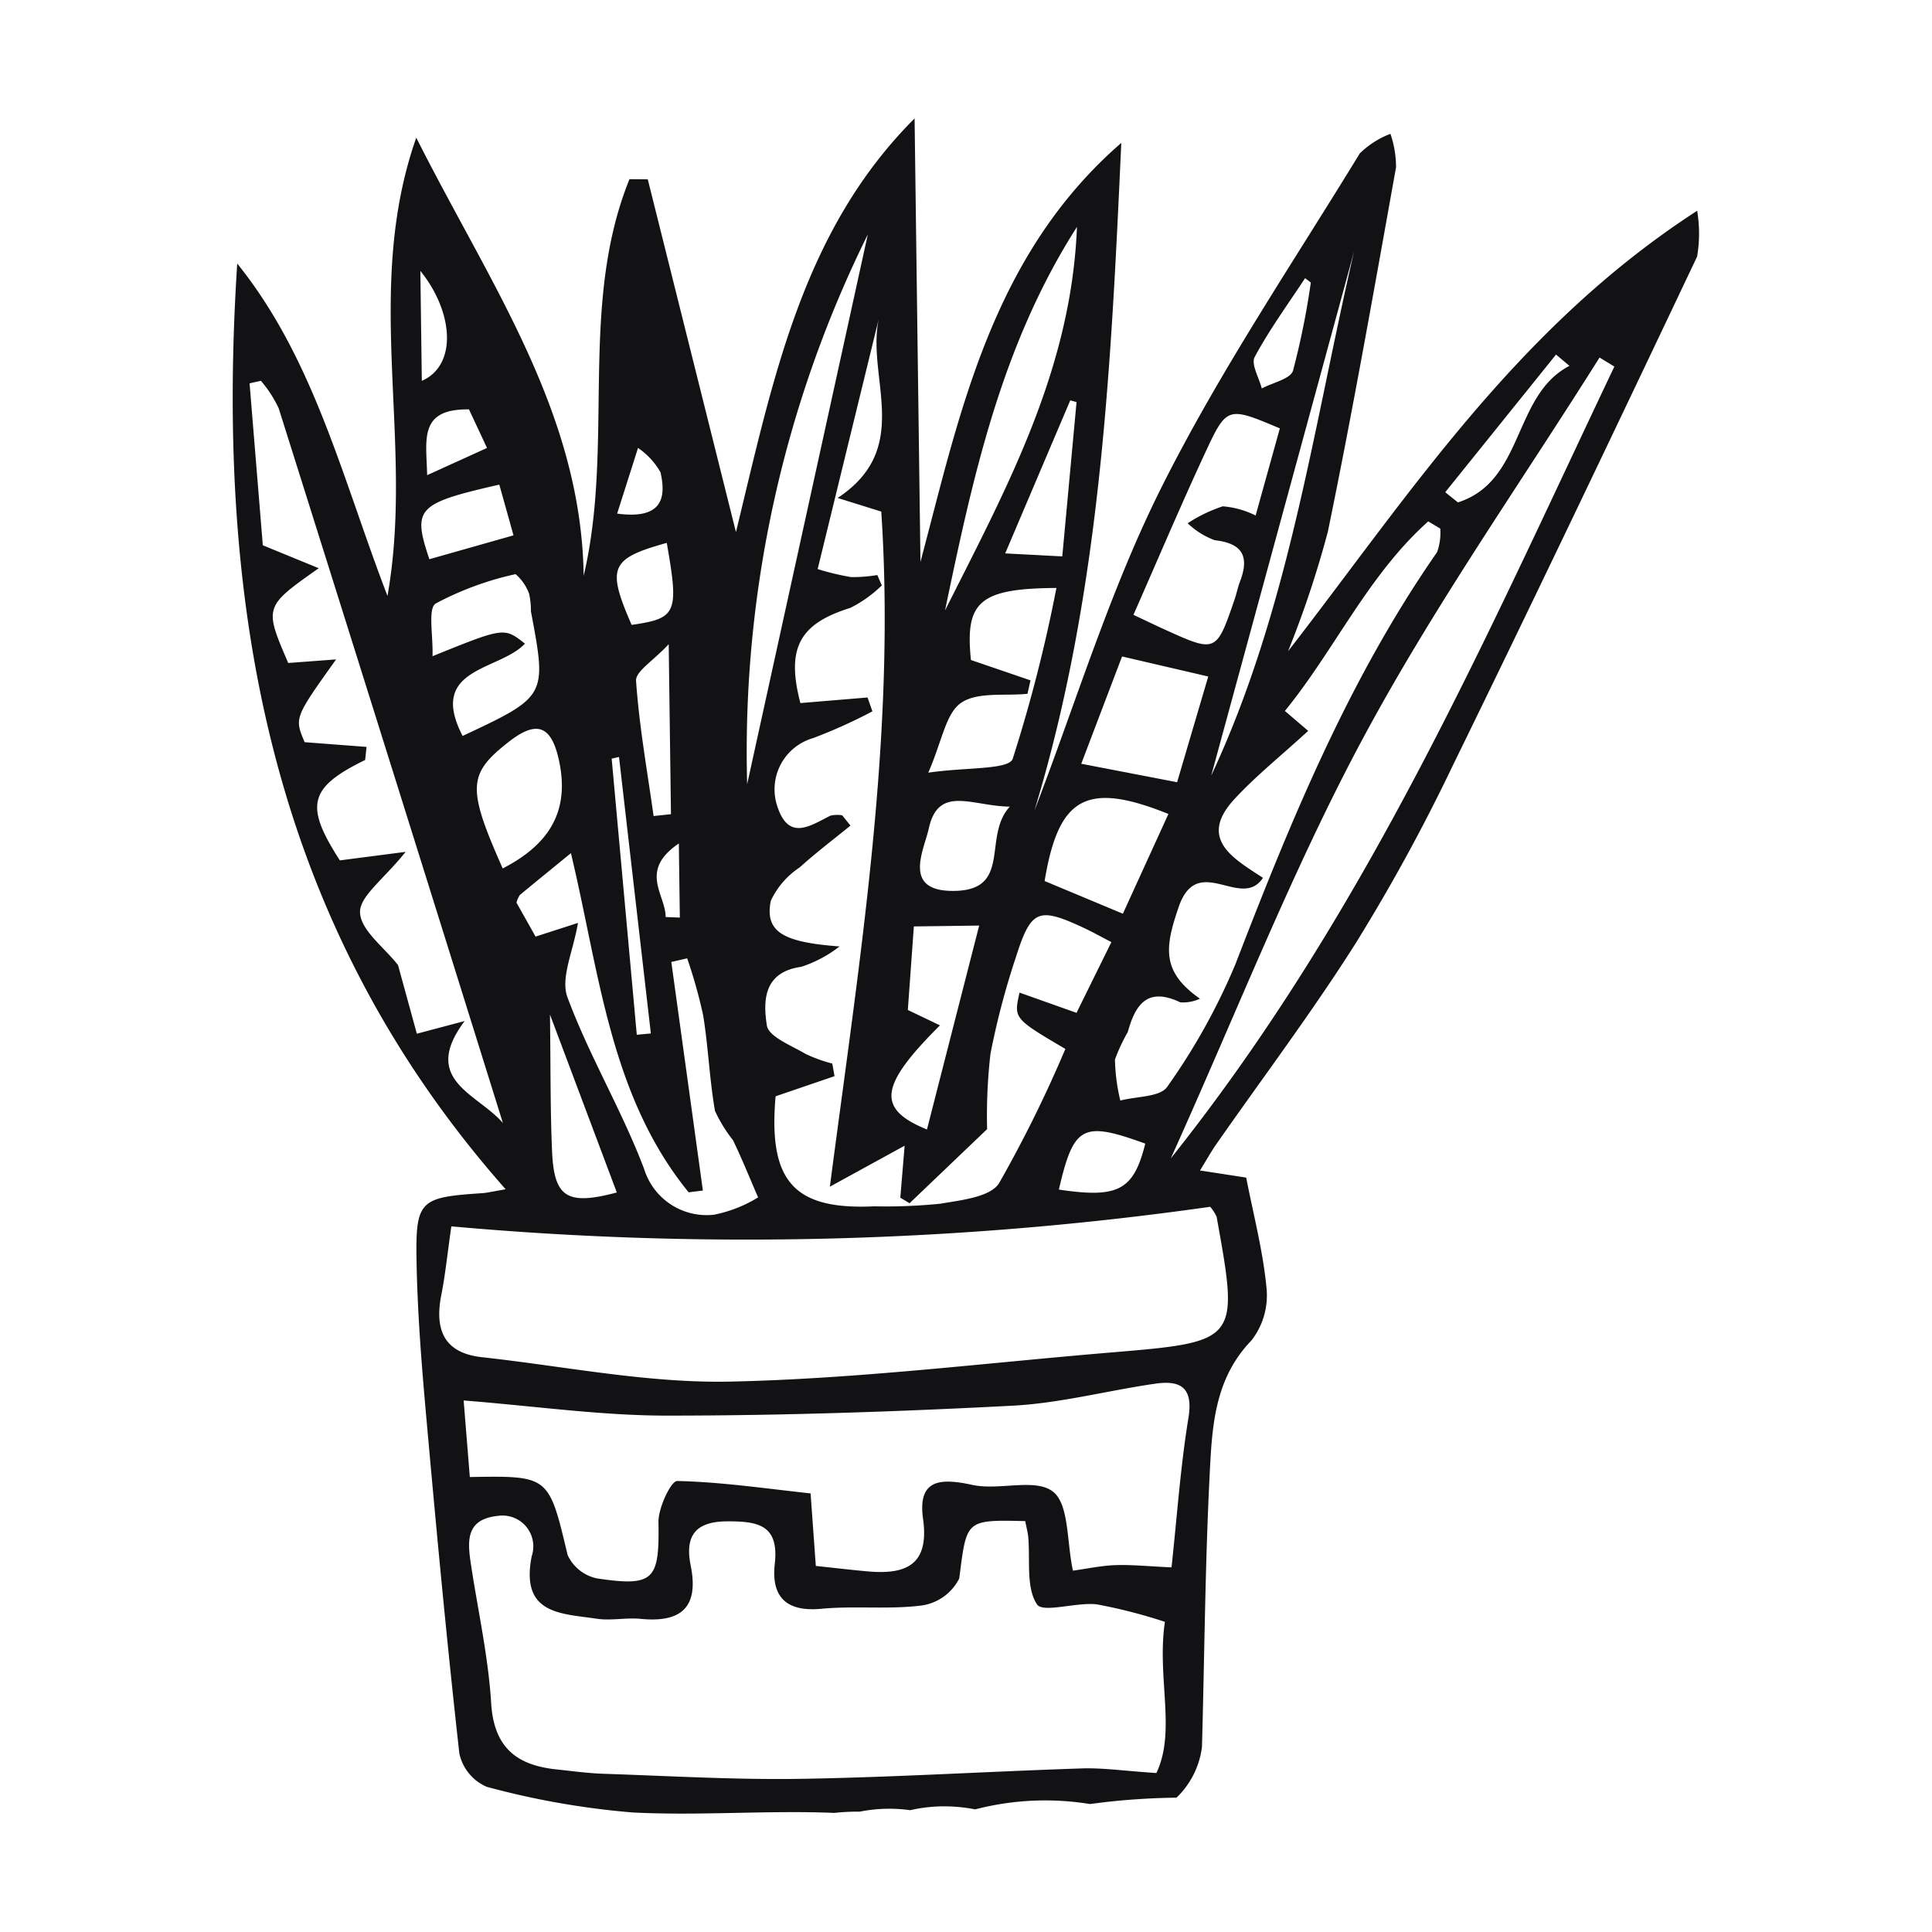 <svg height='100px' width='100px'  fill="#121113" xmlns="http://www.w3.org/2000/svg" data-name="Слой 1" viewBox="0 0 100 100" x="0px" y="0px"><title>plant 5</title><path d="M87.844,10.909c-9.365,6.065-14.922,14.742-21.176,22.802a52.837,52.837,0,0,0,2.063-6.196C70.02,21.251,71.13,14.951,72.259,8.655a5.302,5.302,0,0,0-.291-1.728,4.603,4.603,0,0,0-1.585,1.013C66.871,13.69,63.072,19.305,60.073,25.316c-2.651,5.314-4.392,11.082-6.534,16.649,3.418-11.236,3.963-22.852,4.499-34.568-6.746,5.85-8.372,14.097-10.395,21.688-0.099-7.436-.202-15.196-0.304-22.956-5.805,5.809-7.305,13.419-9.246,21.413-1.614-6.458-3.089-12.359-4.564-18.26L32.581,9.274c-2.647,6.549-.769,13.718-2.37,20.53-0.123-8.48-4.866-15.119-8.665-22.679-2.789,7.945-.075,15.733-1.49,23.721C17.698,24.706,16.263,18.597,12.279,13.641,11.14,31.253,13.92,47.692,26.173,61.557c-0.654.11-.936,0.183-1.222,0.202-3.2.21-3.443,0.369-3.392,3.438,0.044,2.643.25,5.288,0.485,7.923,0.525,5.886,1.075,11.771,1.733,17.644A2.435,2.435,0,0,0,25.191,92.484a41.836,41.836,0,0,0,7.558,1.329c3.47,0.178,6.982-.121,10.442.023a10.391,10.391,0,0,1,1.306-.064,7.825,7.825,0,0,1,2.616-.077,7.939,7.939,0,0,1,1.752-.2,8.456,8.456,0,0,1,1.612.158,14.415,14.415,0,0,1,5.936-.277c0.361-.045.722-0.093,1.084-0.131,1.119-.118,2.256-0.185,3.397-0.198a4.375,4.375,0,0,0,1.319-2.623c0.133-4.699.161-9.403,0.399-14.096,0.124-2.447.23-4.945,2.158-6.942a3.788,3.788,0,0,0,.787-2.696c-0.181-1.933-.685-3.836-1.054-5.738-0.819-.126-1.509-0.232-2.391-0.368,0.371-.602.583-0.987,0.833-1.346,2.424-3.475,4.981-6.865,7.242-10.442a96.017,96.017,0,0,0,5.001-9.155c4.283-8.755,8.477-17.554,12.654-26.361A7.076,7.076,0,0,0,87.844,10.909ZM80.54,18.352l0.695,0.584C78.294,20.459,78.914,24.901,75.462,26.004L74.805,25.477Q77.673,21.915,80.54,18.352ZM73.926,26.987l0.621,0.371a2.933,2.933,0,0,1-.165,1.224c-4.579,6.578-7.577,13.913-10.441,21.335a32.753,32.753,0,0,1-3.525,6.335c-0.362.538-1.595,0.491-2.429,0.713a10.031,10.031,0,0,1-.278-2.123,9.421,9.421,0,0,1,.665-1.426c0.401-1.456,1.036-2.335,2.72-1.535a2.092,2.092,0,0,0,1.017-.188c-2.018-1.41-1.812-2.669-1.106-4.738,0.978-2.867,3.24.189,4.366-1.518-1.512-.994-3.391-2.007-1.472-4.082,1.097-1.186,2.374-2.207,3.813-3.525-0.023-.02-0.46-0.393-1.207-1.031C69.079,33.645,70.804,29.773,73.926,26.987Zm-14.647,32.207c-0.604,2.43-1.419,2.836-4.472,2.378C55.577,58.26,56.023,58.011,59.28,59.194Zm3.415-19.054L70.087,13.013C67.971,22.127,66.725,31.514,62.695,40.14Zm2.248-21.661c0.761-1.419,1.723-2.731,2.61-4.082L67.848,14.624a40.223,40.223,0,0,1-.92,4.558c-0.134.434-1.057,0.623-1.619,0.924C65.17,19.554,64.744,18.849,64.943,18.479Zm-2.55,4.931c1.113-2.393,1.161-2.371,3.853-1.237-0.401,1.442-.809,2.912-1.254,4.51a4.617,4.617,0,0,0-1.702-.476,7.739,7.739,0,0,0-1.815.877,4.039,4.039,0,0,0,1.4.877c1.484,0.166,1.795.879,1.3,2.164-0.108.28-.163,0.581-0.26,0.866-0.961,2.807-.962,2.807-3.692,1.564-0.408-.186-0.812-0.381-1.556-0.731C59.959,28.892,61.127,26.129,62.392,23.41ZM58.078,33.978c1.436,0.334,2.788.649,4.461,1.038-0.594,2.015-1.096,3.72-1.612,5.472-1.634-.315-3.082-0.594-4.961-0.956C56.662,37.7,57.334,35.933,58.078,33.978Zm2.399,8.153c-0.8,1.752-1.546,3.385-2.357,5.163-1.471-.615-2.77-1.157-4.051-1.692C54.788,41.257,56.225,40.419,60.477,42.131Zm-5.494-13.332c-1.039-.054-1.83-0.096-2.954-0.155,1.182-2.782,2.275-5.351,3.367-7.921l0.326,0.088C55.479,23.438,55.236,26.066,54.983,28.799Zm0.76-17.054C55.453,19.19,52.044,25.362,48.913,31.6,50.351,24.727,51.81,17.894,55.743,11.745Zm-6.002,24.638c0.851-.587,2.27-0.35,3.441-0.472q0.078-.347.157-0.695c-1.019-.348-2.037-0.697-3.083-1.054-0.308-2.993.402-3.706,4.424-3.729a77.138,77.138,0,0,1-2.263,8.844c-0.211.574-2.38,0.426-4.369,0.716C48.764,38.353,48.95,36.929,49.741,36.383ZM48.076,42.874c0.502-2.263,2.243-1.145,4.192-1.123-1.422,1.54.132,4.311-2.862,4.362C46.669,46.159,47.82,44.028,48.076,42.874ZM46.989,52.277c0.102-1.415.204-2.826,0.312-4.325,1.126-.015,2.071-0.027,3.381-0.045-0.916,3.576-1.783,6.962-2.703,10.555-2.646-1.077-2.443-2.281.672-5.39C48.057,52.787,47.533,52.537,46.989,52.277ZM43.355,25.774c0.904,0.282,1.502.469,2.259,0.705,0.771,11.599-1.113,23.093-2.66,34.943,1.604-.879,2.644-1.448,3.87-2.121-0.096,1.15-.16,1.921-0.224,2.691l0.478,0.288c1.411-1.348,2.823-2.697,4.015-3.835a28.004,28.004,0,0,1,.174-3.904,39.997,39.997,0,0,1,1.324-5.024c0.786-2.466,1.165-2.59,3.576-1.457,0.397,0.187.78,0.403,1.358,0.703-0.624,1.267-1.203,2.442-1.804,3.662l-2.95-1.048c-0.3,1.34-.3,1.34,2.372,2.916a65.976,65.976,0,0,1-3.433,6.951c-0.454.72-1.98,0.878-3.055,1.062a28.29,28.29,0,0,1-3.41.133c-4.151.194-5.487-1.29-5.1-5.695l3.049-1.042L43.079,55.05a7.483,7.483,0,0,1-1.385-.501c-0.731-.435-1.909-0.885-2.001-1.469-0.196-1.26-.19-2.767,1.784-3.038a6.586,6.586,0,0,0,1.979-1.054c-2.888-.217-3.883-0.726-3.56-2.361a4.201,4.201,0,0,1,1.499-1.733c0.839-.761,1.747-1.445,2.625-2.162q-0.214-.266-0.427-0.532a1.553,1.553,0,0,0-.611.019c-1.022.507-2.13,1.322-2.726-.421a2.76,2.76,0,0,1,1.835-3.595,27.244,27.244,0,0,0,3.065-1.383l-0.252-.718c-1.163.097-2.327,0.193-3.476,0.289-0.748-2.864-.038-4.109,2.582-4.926a6.468,6.468,0,0,0,1.632-1.164l-0.232-.537a7.52,7.52,0,0,1-1.367.105,13.216,13.216,0,0,1-1.721-.414c1.09-4.464,2.156-8.828,3.222-13.192C44.699,19.354,47.392,23.114,43.355,25.774ZM44.918,12.134c-2.18,9.932-4.359,19.864-6.245,28.455A60.341,60.341,0,0,1,44.918,12.134ZM35.188,47.494q-0.367-.014-0.734-0.028c0.004-1.16-1.409-2.389.683-3.809Zm-1.358-5.256c-0.327-2.331-.746-4.657-0.908-7-0.033-.483.889-1.032,1.69-1.894,0.043,3.27.08,6.034,0.117,8.798Q34.28,42.19,33.831,42.238ZM33.024,23.185a3.791,3.791,0,0,1,1.164,1.262c0.294,1.298.117,2.455-2.245,2.137C32.325,25.382,32.675,24.283,33.024,23.185Zm1.488,4.914c0.636,3.644.523,3.905-1.819,4.246C31.395,29.362,31.587,28.913,34.513,28.099Zm-2.472,11.08q0.824,7.156,1.648,14.312l-0.728.069q-0.65-7.146-1.3-14.292Zm3.603,22.534,0.738-.09q-0.817-5.916-1.634-11.832l0.821-.188a25.777,25.777,0,0,1,.827,2.948c0.267,1.639.327,3.312,0.612,4.946a7.273,7.273,0,0,0,.929,1.512c0.472,0.971.873,1.977,1.303,2.968a6.896,6.896,0,0,1-2.289.897,3.387,3.387,0,0,1-3.61-2.367c-1.144-3.031-2.844-5.853-3.969-8.889-0.372-1.004.307-2.397,0.544-3.848-0.722.233-1.378,0.445-2.194,0.708-0.341-.607-0.695-1.237-0.989-1.759a1.572,1.572,0,0,1,.169-0.39C27.654,45.706,28.41,45.091,29.551,44.159,31.036,50.372,31.573,56.716,35.644,61.713Zm-3.718.01c-2.571.683-3.243,0.26-3.349-2.113-0.097-2.176-.072-4.357-0.109-7.095C29.727,55.868,30.823,58.785,31.926,61.723ZM27.391,30.745a4.156,4.156,0,0,1,.089.896c0.83,4.402.832,4.402-3.535,6.452-1.839-3.558,1.918-3.365,3.224-4.779-1.075-.849-1.075-0.849-4.783.652,0.04-1.073-.251-2.466.167-2.729a16.031,16.031,0,0,1,4.133-1.519A2.434,2.434,0,0,1,27.391,30.745Zm-0.811-3.035c-1.54.437-2.95,0.836-4.356,1.235-0.883-2.637-.653-2.885,3.62-3.861C26.109,26.027,26.327,26.807,26.579,27.71ZM25.208,23.186c-1.067.485-1.968,0.895-3.099,1.409-0.036-1.815-.465-3.442,2.165-3.405Zm-3.375-3.474c-0.026-1.991-.052-3.905-0.075-5.692C23.488,16.167,23.671,18.909,21.833,19.713Zm2.216,33.137-2.473.656c-0.337-1.23-.675-2.462-0.974-3.552-0.72-.924-1.934-1.802-1.967-2.723-0.03-.836,1.225-1.717,2.361-3.138-1.488.193-2.414,0.314-3.404,0.442-1.831-2.837-1.617-3.766,1.308-5.198l0.073-.676c-1.028-.078-2.057-0.157-3.205-0.245-0.532-1.258-.532-1.258,1.629-4.284-0.999.075-1.739,0.13-2.479,0.185-1.251-2.911-1.251-2.911,1.58-4.905-1.032-.423-1.829-0.75-2.894-1.187-0.216-2.641-.451-5.512-0.686-8.383q0.294-.065.587-0.13a6.301,6.301,0,0,1,.918,1.415q5.831,18.492,11.607,37.001C24.725,56.605,21.753,55.913,24.049,52.85Zm1.971-7.899c-1.855-4.181-1.81-4.889.31-6.55,1.475-1.155,2.224-.835,2.612,1.002C29.491,42.004,28.42,43.715,26.02,44.95ZM59.853,91.772c-1.692-.112-2.778-0.275-3.858-0.239-4.844.159-9.686,0.459-14.531,0.539-3.399.056-6.803-.149-10.205-0.261-0.828-.027-1.653-0.142-2.478-0.229-2.06-.219-3.22-1.149-3.359-3.43-0.147-2.412-.688-4.799-1.049-7.198-0.18-1.197-.271-2.331,1.42-2.495a1.595,1.595,0,0,1,1.729,2.086c-0.601,3.034,1.527,2.962,3.364,3.24,0.741,0.112,1.522-.067,2.274.007,2.096,0.206,3.026-.593,2.59-2.759-0.3-1.488.194-2.28,1.876-2.288,1.586-.008,2.706.167,2.477,2.197-0.192,1.695.575,2.501,2.411,2.328,1.734-.164,3.509.051,5.23-0.175a2.597,2.597,0,0,0,1.906-1.393c0.391-3.031.298-3.043,3.416-2.97,0.071,0.367.134,0.587,0.154,0.81,0.111,1.196-.126,2.613.453,3.498,0.306,0.467,2.046-.128,3.107.003a27.071,27.071,0,0,1,3.516.903C59.867,86.812,60.891,89.621,59.853,91.772Zm1.66-18.378c-0.412,2.518-.587,5.074-0.875,7.732-1.248-.056-2.08-0.145-2.908-0.115-0.733.026-1.461,0.185-2.195,0.286-0.329-1.516-.192-3.433-1.037-4.092-0.912-.711-2.784-0.047-4.159-0.345-1.664-.36-2.85-0.309-2.562,1.754,0.337,2.41-.903,2.898-2.88,2.72-0.822-.074-1.642-0.172-2.67-0.281-0.089-1.238-.175-2.419-0.271-3.754-2.328-.252-4.611-0.592-6.9-0.643-0.327-.007-0.987,1.394-0.974,2.134,0.052,2.981-.22,3.353-3.187,2.907a2.16,2.16,0,0,1-1.514-1.207c-0.98-4.1-.937-4.11-5.063-4.039-0.103-1.276-.207-2.566-0.32-3.963,3.746,0.297,7.127.784,10.508,0.784,5.965,0.001,11.936-.202,17.894-0.513,2.479-.129,4.927-0.784,7.398-1.14C61.101,71.431,61.772,71.81,61.513,73.394Zm1.127-10.932a2.166,2.166,0,0,1,.333.521c1.164,6.456,1.164,6.467-5.499,7.024-6.552.548-13.1,1.362-19.661,1.504-4.277.093-8.578-.793-12.865-1.262-1.983-.217-2.459-1.437-2.105-3.227,0.205-1.036.31-2.093,0.518-3.546A170.5,170.5,0,0,0,62.64,62.463Zm-2.04-2.504c3.45-7.639,6.281-14.909,9.942-21.733,3.65-6.805,8.132-13.164,12.25-19.719l0.767,0.467C76.913,32.95,70.77,47.203,60.6,59.959Z"></path></svg>